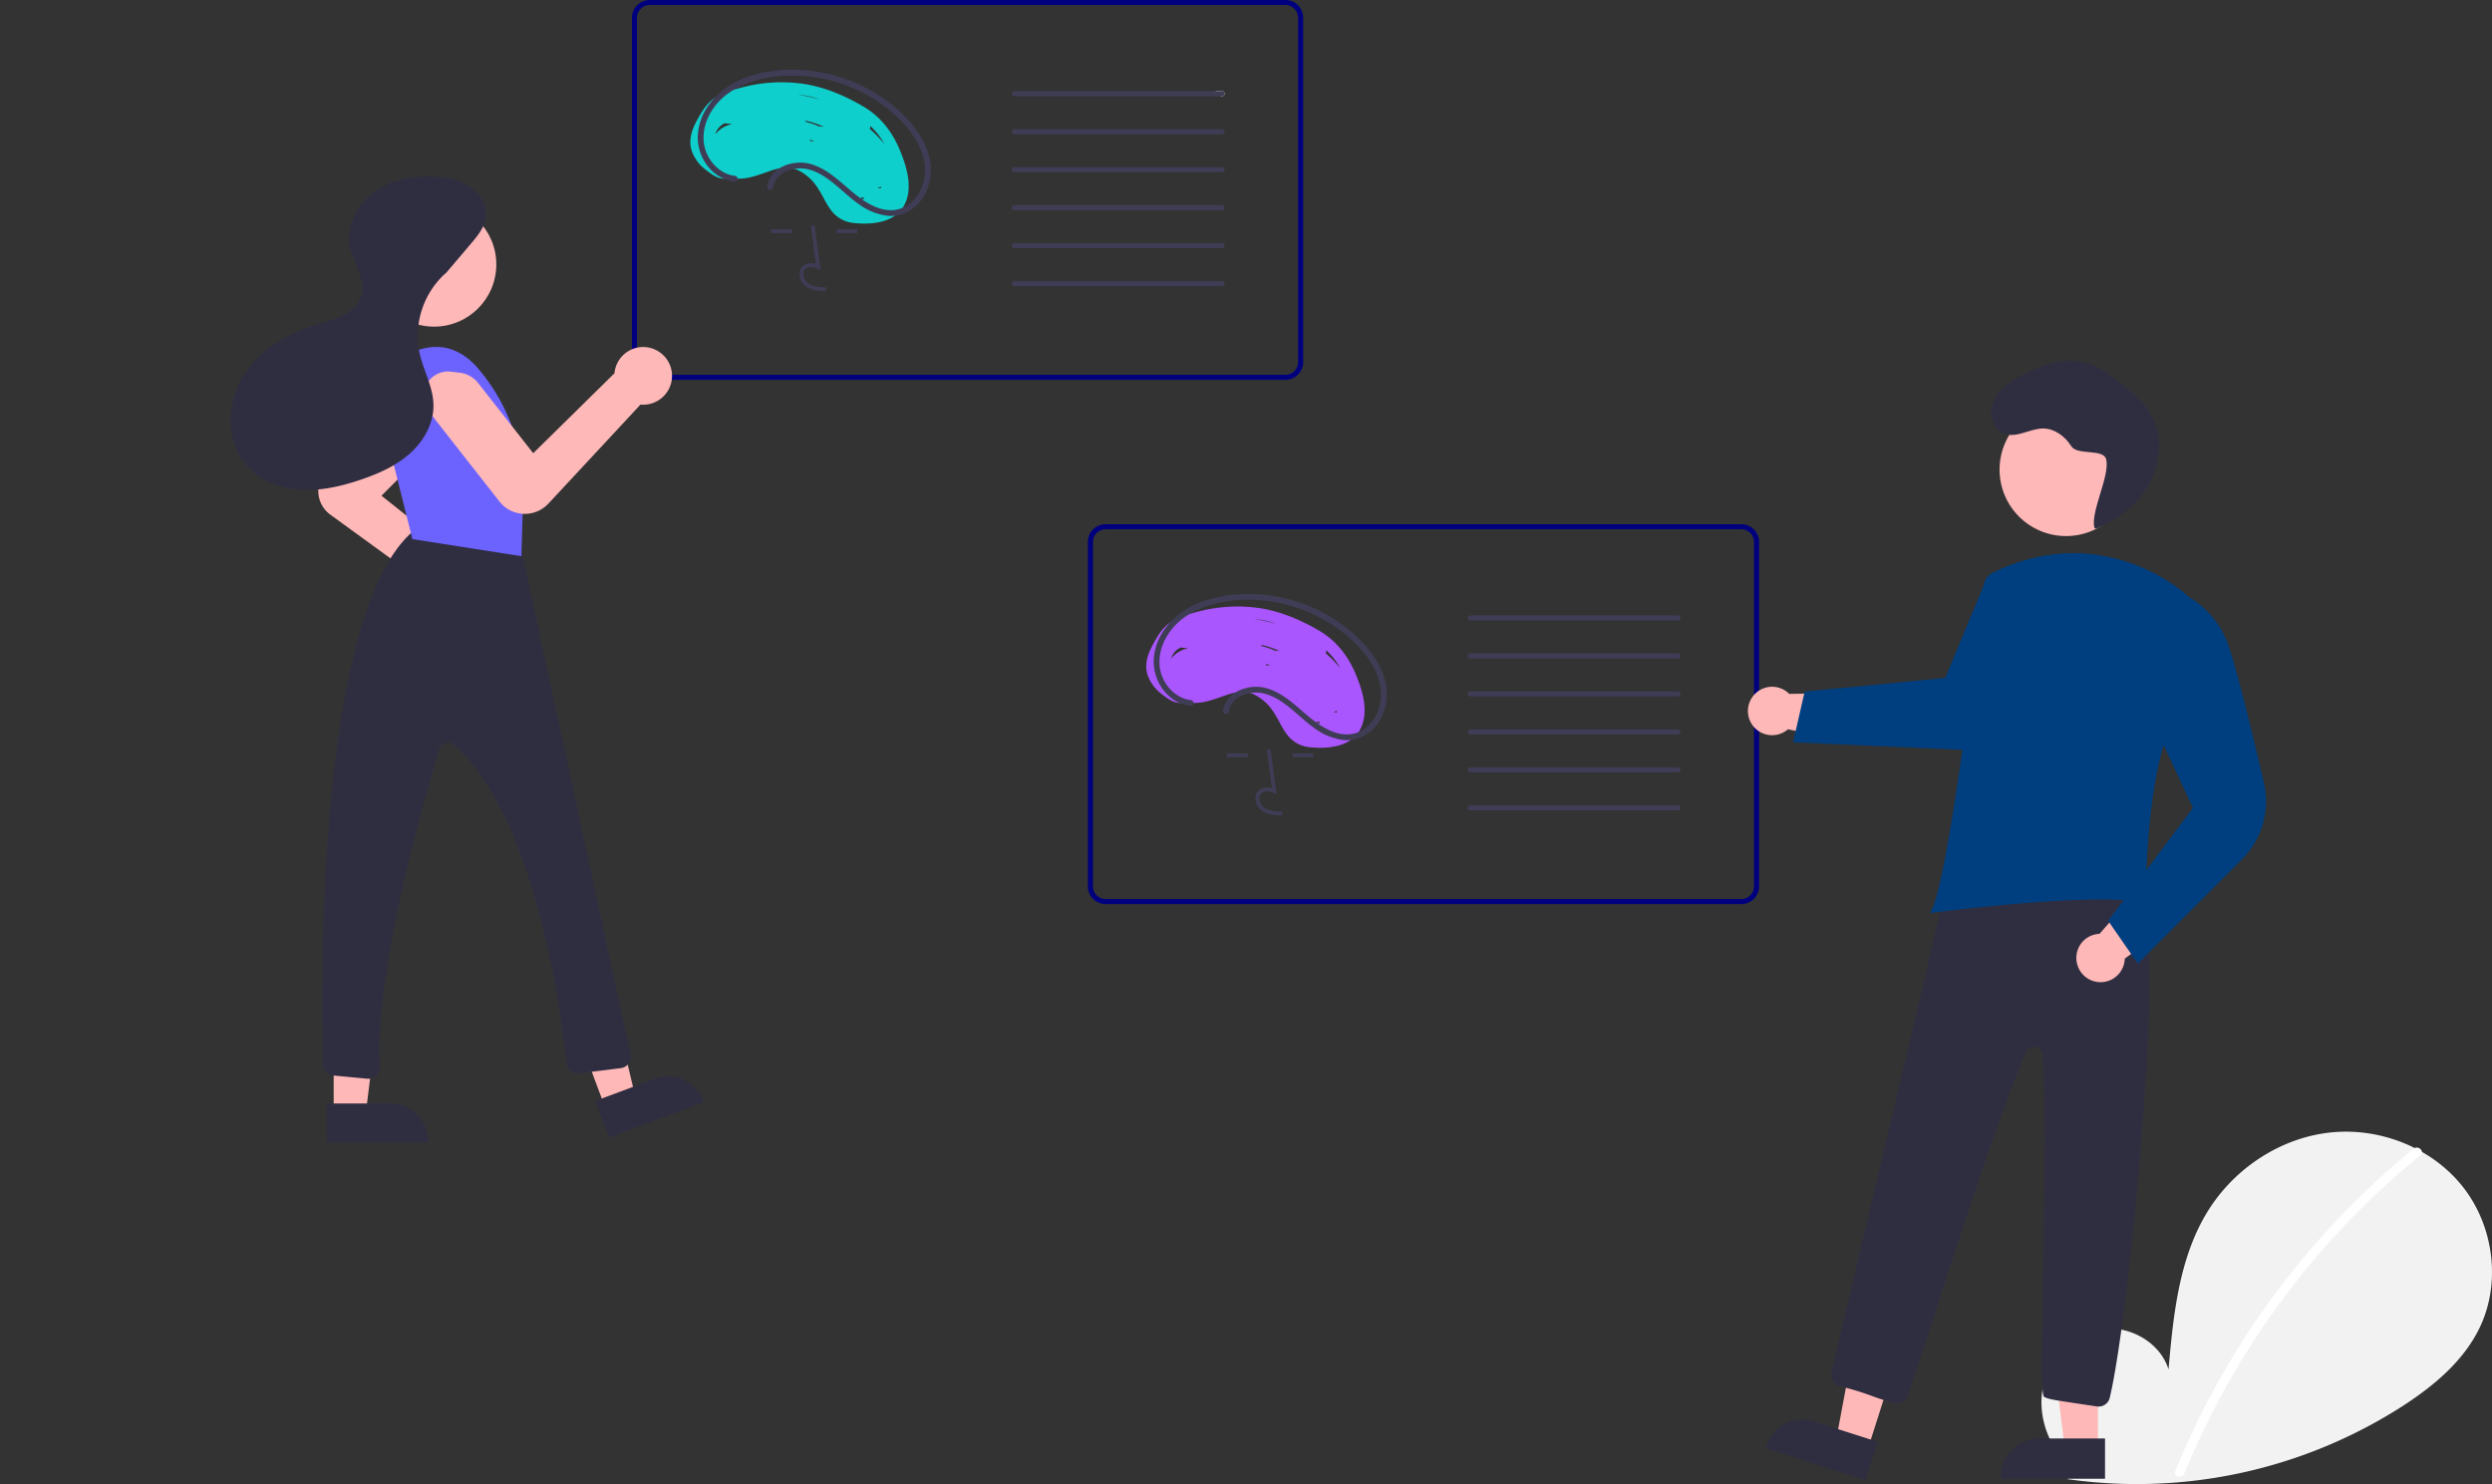 <svg width="983.864" height="586.046" xmlns="http://www.w3.org/2000/svg">

 <rect width="100%" height="100%" fill="#333333" stroke="none"/>

 <g>
  <title>background</title>
  <rect fill="none" id="canvas_background" height="602" width="802" y="-1" x="-1"/>
 </g>
 <g>
  <title>Layer 1</title>
  <path id="svg_1" fill="#f2f2f2" d="m819.238,581.297c-8.993,-7.599 -14.455,-19.602 -13.022,-31.288s10.305,-22.428 21.813,-24.91s24.628,4.388 28.123,15.63c1.924,-21.674 4.141,-44.257 15.664,-62.715c10.434,-16.713 28.507,-28.672 48.093,-30.811s40.208,5.941 52.424,21.4s15.206,37.934 6.651,55.682c-6.302,13.075 -17.914,22.805 -30.079,30.721a194.129,194.129 0 0 1 -132.772,29.046"/>
  <path id="svg_2" fill="#fff" d="m952.965,453.592a317.625,317.625 0 0 0 -44.264,43.954a318.55,318.55 0 0 0 -49.856,83.314c-0.898,2.2 2.675,3.158 3.562,0.982a316.759,316.759 0 0 1 93.17,-125.638c1.844,-1.502 -0.783,-4.102 -2.612,-2.612l-0,-0z"/>
  <path id="svg_3" fill="#f2f2f2" d="m483.5,37a1.003,1.003 0 0 1 -1,1l-0.48,0c-0.74,-0.64 -1.46,-1.31 -2.16,-2l2.64,0a1.003,1.003 0 0 1 1,1z"/>
  <path id="svg_4" fill="#00007f" d="m507.5,-0l-251,0a7.008,7.008 0 0 0 -7,7l0,136a7.008,7.008 0 0 0 7,7l251,0a7.008,7.008 0 0 0 7,-7l0,-136a7.008,7.008 0 0 0 -7,-7zm5,143a5.002,5.002 0 0 1 -5,5l-251,0a5.002,5.002 0 0 1 -5,-5l0,-136a5.002,5.002 0 0 1 5,-5l251,0a5.002,5.002 0 0 1 5,5l0,136z"/>
  <path id="svg_5" fill="#0fcfcc" d="m355.22,59.16c-2.99,-7.18 -7.64,-13.16 -14.4,-17.12c-7.09,-4.17 -15.2,-7.64 -23.36,-8.89a60.901,60.901 0 0 0 -24.48,1.37c-1.04,0.27 -2.12,0.56 -3.2,0.88a26.398,26.398 0 0 0 -7.9,3.5c-0.08,0.05 -0.16,0.1 -0.24,0.16c-3.1,2.28 -5.22,6.04 -6.96,9.41c-1.65,3.23 -2.69,6.79 -1.79,10.4a15.667,15.667 0 0 0 5.78,8.2c1.93,1.52 4.46,3.44 7.04,3.48a4.847,4.847 0 0 0 1.79,-0.3a2.418,2.418 0 0 0 0.51,-0.25a12.753,12.753 0 0 0 3.2,0.53c4.39,0.2 8.78,-1.66 13.29,-3.18a22.883,22.883 0 0 1 3.24,-0.87a12.128,12.128 0 0 1 5.95,0.2a8.784,8.784 0 0 1 1.05,0.37a19.201,19.201 0 0 1 8.12,7.19c1.91,2.84 3.17,6.07 5.27,8.8a12.498,12.498 0 0 0 8.85,5c5.24,0.58 11.82,0.3 16.33,-2.85a11.412,11.412 0 0 0 3.09,-3.14c0.08,-0.12 0.16,-0.24 0.23,-0.36c4.151,-6.83 1.43,-15.74 -1.41,-22.53zm-69.09,-10.49c1,0.11 2.01,0.23 3.01,0.34a11.097,11.097 0 0 0 -5.19,2.43a13.668,13.668 0 0 0 -1.57,1.57c0.02,-0.04 0.02,-0.09 0.04,-0.13a6.976,6.976 0 0 1 3.71,-4.21l0,-0zm60.29,25.4c0.18,-0.04 0.37,-0.07 0.55,-0.1a1.925,1.925 0 0 0 0.8,-0.32c0,0.03 0.01,0.07 0.01,0.1a3.141,3.141 0 0 0 0.03,0.4c-0.05,0.08 -0.09,0.16 -0.14,0.24c-0.42,-0.11 -0.83,-0.22 -1.25,-0.32l-0,-0zm-2.79,-24.32a30.18,30.18 0 0 1 5.59,7.16a47.686,47.686 0 0 0 -5.83,-5.97a3.046,3.046 0 0 0 0.24,-1.19l0,-0zm-2.43,28.37a1.711,1.711 0 0 0 -0.19,0.47c-0.27,0.01 -0.55,0.02 -0.83,0.02l-0.14,0c-0.01,-0.04 -0.03,-0.09 -0.04,-0.13c-0.06,-0.18 -0.11,-0.36 -0.17,-0.54c0.46,0.06 0.91,0.12 1.37,0.18l0,-0zm-21.38,-22.43a3.072,3.072 0 0 0 0.02,-0.61a1.696,1.696 0 0 0 0.75,0.32c0.03,0.01 0.07,0.01 0.1,0.02c0.19,0.11 0.37,0.21 0.56,0.32l-0.06,0.09c-0.46,-0.05 -0.92,-0.09 -1.37,-0.14l0,-0zm15.84,-4.98l-0.03,0c-0.66,-0.41 -1.32,-0.82 -1.99,-1.21c0.68,0.38 1.36,0.79 2.02,1.21l0,-0zm-3.68,18.74a1.508,1.508 0 0 0 -0.26,0.35c-0.05,-0.07 -0.09,-0.13 -0.14,-0.2a1.563,1.563 0 0 1 0.4,-0.15l0,-0zm-8.96,-19.59a3.059,3.059 0 0 0 -0.73,-0.43a31.202,31.202 0 0 0 -3.95,-1.23c-0.2,-0.19 -0.4,-0.38 -0.59,-0.58a30.612,30.612 0 0 1 3.36,0.85a38.583,38.583 0 0 1 4.15,1.6c-0.75,-0.08 -1.49,-0.15 -2.24,-0.21l-0,-0zm-7.62,-12.54a47.069,47.069 0 0 1 8.47,1.94c-0.28,-0.07 -0.56,-0.13 -0.84,-0.2c-2.65,-0.6 -5.35,-1.24 -8.07,-1.79c0.15,0.02 0.29,0.03 0.44,0.05l-0,-0z"/>
  <path id="svg_6" fill="#3f3d56" d="m326.173,114.977c-2.522,-0.07 -5.661,-0.159 -8.078,-1.924a6.204,6.204 0 0 1 -2.441,-4.633a4.173,4.173 0 0 1 1.419,-3.427a5.385,5.385 0 0 1 5.094,-0.733l-2.059,-15.048l1.512,-0.207l2.421,17.69l-1.262,-0.579c-1.463,-0.671 -3.472,-1.012 -4.721,0.042a2.68,2.68 0 0 0 -0.879,2.208a4.689,4.689 0 0 0 1.816,3.454c1.881,1.374 4.383,1.552 7.221,1.631l-0.043,1.525z"/>
  <rect id="svg_7" fill="#3f3d56" height="1.526" width="8.217" y="90.509" x="304.416"/>
  <rect id="svg_8" fill="#3f3d56" height="1.526" width="8.217" y="90.509" x="330.352"/>
  <path id="svg_9" fill="#3f3d56" d="m290.14,69.442c-6.617,-0.755 -11.742,-7.095 -12.305,-13.527c-0.67,-7.653 3.787,-14.921 9.902,-19.216c6.394,-4.491 14.361,-6.366 22.069,-6.779a60.652,60.652 0 0 1 41.459,13.665c5.776,4.797 11.17,10.908 13.214,18.288c1.775,6.41 0.331,13.672 -4.825,18.161a12.187,12.187 0 0 1 -9.352,2.879c-4,-0.415 -7.691,-2.519 -10.886,-4.842c-6.215,-4.519 -11.317,-10.813 -18.888,-13.175c-5.552,-1.731 -12.756,-0.207 -16.149,4.813a9.138,9.138 0 0 0 -1.459,3.828a1.185,1.185 0 0 0 0.799,1.408a1.151,1.151 0 0 0 1.408,-0.799c0.891,-6.323 8.666,-8.683 14.122,-7.239c7.955,2.106 13.296,9.204 19.822,13.715a24.088,24.088 0 0 0 11.544,4.608a14.334,14.334 0 0 0 10.072,-3.094c5.576,-4.403 7.708,-11.976 6.475,-18.794c-1.428,-7.896 -6.742,-14.663 -12.573,-19.902a62.893,62.893 0 0 0 -42.981,-15.878c-8.066,0.185 -16.482,1.85 -23.431,6.114c-6.74,4.135 -11.95,11.053 -12.631,19.095c-0.599,7.078 3.198,14.482 9.717,17.583a15.218,15.218 0 0 0 4.876,1.376c1.461,0.167 1.449,-2.123 0,-2.288l-0,0z"/>
  <path id="svg_10" fill="#3f3d56" d="m483.5,37a1.003,1.003 0 0 1 -1,1l-82,0a1,1 0 0 1 0,-2l82,0a1.003,1.003 0 0 1 1,1z"/>
  <path id="svg_11" fill="#3f3d56" d="m482.5,53l-82,0a1,1 0 0 1 0,-2l82,0a1,1 0 0 1 0,2z"/>
  <path id="svg_12" fill="#3f3d56" d="m482.5,68l-82,0a1,1 0 0 1 0,-2l82,0a1,1 0 0 1 0,2z"/>
  <path id="svg_13" fill="#3f3d56" d="m482.5,83l-82,0a1,1 0 0 1 0,-2l82,0a1,1 0 0 1 0,2z"/>
  <path id="svg_14" fill="#3f3d56" d="m482.5,98l-82,0a1,1 0 0 1 0,-2l82,0a1,1 0 0 1 0,2z"/>
  <path id="svg_15" fill="#3f3d56" d="m482.5,113l-82,0a1,1 0 0 1 0,-2l82,0a1,1 0 0 1 0,2z"/>
  <path id="svg_16" fill="#ffb8b8" d="m186.131,246.555a11.251,11.251 0 0 1 -7.551,-2.881a11.409,11.409 0 0 1 -3.811,-8.199l-44.376,-32.274a11.456,11.456 0 0 1 -1.363,-17.366l33.038,-33.038a9.734,9.734 0 0 1 16.618,6.883a22.143,22.143 0 0 1 -5.641,13.619l-22.432,22.433l35.209,28.065c0.108,-0.007 0.217,-0.013 0.327,-0.013a11.387,11.387 0 0 1 1.304,22.698a11.955,11.955 0 0 1 -1.322,0.074z"/>
  <polygon id="svg_17" fill="#ffb8b8" points="238.863 437.183 250.77 432.738 239.291 384.695 221.717 391.256 238.863 437.183"/>
  <path id="svg_18" fill="#2f2e41" transform="rotate(159.528 804.984,862.057) " d="m1149.53,1446.296l39.945,0a0,0 0 0 1 0,0l0,15.433a0,0 0 0 1 0,0l-25.058,0a14.887,14.887 0 0 1 -14.887,-14.887l0,-0.547a0,0 0 0 1 0,0z"/>
  <polygon id="svg_19" fill="#ffb8b8" points="131.741 439.363 144.451 439.363 150.497 390.339 131.739 390.34 131.741 439.363"/>
  <path id="svg_20" fill="#2f2e41" transform="rotate(179.997 406.076,1043.861) " d="m643.161,1636.569l39.945,0a0,0 0 0 1 0,0l0,15.433a0,0 0 0 1 0,0l-25.058,0a14.887,14.887 0 0 1 -14.887,-14.887l0,-0.547a0,0 0 0 1 0,0z"/>
  <path id="svg_21" fill="#2f2e41" d="m145.459,425.986q-0.214,0 -0.429,-0.021l-13.473,-1.283a4.501,4.501 0 0 1 -4.072,-4.353c-0.777,-29.176 -2.736,-176.429 35.157,-210.173a4.387,4.387 0 0 1 2.339,-1.057l0,-0c6.864,-0.941 30.02,-3.248 39.822,6.611a4.591,4.591 0 0 1 1.241,2.265l42.908,198.388a4.5,4.5 0 0 1 -3.84,5.417l-16.451,2.056a4.494,4.494 0 0 1 -5.034,-3.998c-1.637,-15.947 -11.473,-96.95 -44.436,-125.663a3.546,3.546 0 0 0 -3.316,-0.746a3.418,3.418 0 0 0 -2.365,2.327c-6.102,19.966 -25.835,88.021 -23.568,125.461a4.492,4.492 0 0 1 -4.484,4.769l0,0z"/>
  <circle id="svg_22" fill="#ffb8b8" r="24.561" cy="104.421" cx="171.388"/>
  <path id="svg_23" fill="#6c63ff" d="m147.272,150.677s22.808,-26.954 41.468,-5.184l0,0a74.113,74.113 0 0 1 17.809,50.432l-0.704,23.693l-43.023,-6.739l-15.551,-62.203z"/>
  <path id="svg_24" fill="#ffb8b8" d="m207.208,202.906q-0.268,0 -0.538,-0.011a12.713,12.713 0 0 1 -9.481,-4.862l-27.916,-35.593a9.735,9.735 0 0 1 8.828,-15.672l3.93,0.475a11.157,11.157 0 0 1 6.47,3.645l22.021,28.077l32.087,-31.586c0.006,-0.108 0.013,-0.217 0.026,-0.326a11.386,11.386 0 1 1 10.242,12.7l-36.353,39.092a12.71,12.71 0 0 1 -9.318,4.061z"/>
  <path id="svg_25" fill="#2f2e41" d="m175.369,108.67l10.552,-12.432c2.719,-3.204 5.564,-6.693 5.949,-10.878c0.422,-4.587 -2.369,-9.046 -6.183,-11.629s-8.499,-3.555 -13.091,-3.911c-8.518,-0.661 -17.482,0.746 -24.484,5.641s-11.584,13.733 -9.876,22.104c1.344,6.592 6.298,12.906 4.373,19.352c-2.107,7.053 -10.747,9.217 -17.801,11.32c-11.84,3.53 -23.146,10.48 -29.352,21.164s-6.178,25.417 2.094,34.595c5.356,5.943 13.434,8.948 21.422,9.401s15.938,-1.429 23.514,-4.002c6.977,-2.37 13.878,-5.418 19.37,-10.329s9.449,-11.939 9.278,-19.306c-0.163,-7.02 -3.924,-13.414 -5.468,-20.264a33.255,33.255 0 0 1 10.395,-31.73"/>
  <path id="svg_26" fill="#00007f" d="m687.5,357l-251,0a7.008,7.008 0 0 1 -7,-7l0,-136a7.008,7.008 0 0 1 7,-7l251,0a7.008,7.008 0 0 1 7,7l0,136a7.008,7.008 0 0 1 -7,7zm-251,-148a5.006,5.006 0 0 0 -5,5l0,136a5.006,5.006 0 0 0 5,5l251,0a5.006,5.006 0 0 0 5,-5l0,-136a5.006,5.006 0 0 0 -5,-5l-251,0z"/>
  <path id="svg_27" fill="#aa56ff" d="m535.224,266.157c-2.996,-7.172 -7.649,-13.154 -14.403,-17.12c-7.096,-4.166 -15.197,-7.635 -23.358,-8.887a60.934,60.934 0 0 0 -24.483,1.37c-3.849,0.997 -8.091,2.155 -11.337,4.541c-3.103,2.281 -5.229,6.035 -6.959,9.406c-1.658,3.23 -2.691,6.787 -1.794,10.405a15.65,15.65 0 0 0 5.784,8.2c2.362,1.866 5.666,4.337 8.826,3.18a2.462,2.462 0 0 0 0.51,-0.258c5.457,1.66 10.883,-0.754 16.485,-2.645c3.404,-1.149 6.828,-1.73 10.247,-0.296a19.194,19.194 0 0 1 8.12,7.181c1.912,2.846 3.17,6.078 5.268,8.806a12.514,12.514 0 0 0 8.845,4.995c6.769,0.757 15.752,0.06 19.652,-6.349c4.155,-6.829 1.436,-15.734 -1.403,-22.531zm-69.093,-10.488q1.506,0.171 3.012,0.341a11.137,11.137 0 0 0 -5.191,2.434a13.224,13.224 0 0 0 -1.569,1.568c0.014,-0.046 0.022,-0.089 0.037,-0.136a7.005,7.005 0 0 1 3.711,-4.207zm33.704,6.411a1.723,1.723 0 0 0 0.757,0.323c0.032,0.005 0.064,0.011 0.096,0.017q0.28,0.161 0.562,0.318c-0.021,0.029 -0.037,0.062 -0.057,0.092c-0.459,-0.047 -0.918,-0.093 -1.377,-0.139a2.416,2.416 0 0 0 0.02,-0.611zm12.149,14.367a2.011,2.011 0 0 0 -0.267,0.352q-0.068,-0.098 -0.135,-0.196a1.33,1.33 0 0 1 0.402,-0.156zm7.847,8.492q0.682,0.09 1.365,0.179a1.724,1.724 0 0 0 -0.185,0.473c-0.322,0.011 -0.647,0.016 -0.973,0.017l-0.207,-0.67zm6.59,-3.873l0.549,-0.094a1.999,1.999 0 0 0 0.803,-0.319c0.001,0.032 0.004,0.065 0.005,0.097c0.004,0.11 0.014,0.246 0.028,0.402c-0.045,0.079 -0.09,0.157 -0.138,0.234q-0.623,-0.16 -1.247,-0.32zm-23.402,-24.201a2.621,2.621 0 0 0 -0.731,-0.43a31.61,31.61 0 0 0 -3.951,-1.236q-0.302,-0.283 -0.589,-0.582a31.808,31.808 0 0 1 3.357,0.854a39.087,39.087 0 0 1 4.154,1.598q-1.121,-0.125 -2.24,-0.204zm12.606,0.845q-0.987,-0.617 -1.986,-1.211q1.024,0.577 2.019,1.21l-0.034,0.001zm13.592,6.203a47.422,47.422 0 0 0 -5.83,-5.971a2.903,2.903 0 0 0 0.241,-1.19a29.961,29.961 0 0 1 5.589,7.161zm-25.349,-17.658c-0.279,-0.064 -0.557,-0.129 -0.836,-0.192c-2.65,-0.598 -5.349,-1.243 -8.073,-1.789c0.146,0.017 0.292,0.031 0.438,0.05a47.032,47.032 0 0 1 8.472,1.932z"/>
  <path id="svg_28" fill="#3f3d56" d="m506.173,321.977c-2.522,-0.07 -5.661,-0.159 -8.078,-1.924a6.204,6.204 0 0 1 -2.441,-4.633a4.173,4.173 0 0 1 1.419,-3.427a5.385,5.385 0 0 1 5.094,-0.733l-2.059,-15.048l1.512,-0.207l2.421,17.69l-1.262,-0.579c-1.463,-0.671 -3.472,-1.012 -4.721,0.042a2.68,2.68 0 0 0 -0.879,2.208a4.689,4.689 0 0 0 1.816,3.454c1.881,1.374 4.383,1.552 7.221,1.631l-0.043,1.525z"/>
  <rect id="svg_29" fill="#3f3d56" height="1.526" width="8.217" y="297.509" x="484.416"/>
  <rect id="svg_30" fill="#3f3d56" height="1.526" width="8.217" y="297.509" x="510.352"/>
  <path id="svg_31" fill="#3f3d56" d="m470.14,276.442c-6.617,-0.755 -11.742,-7.095 -12.305,-13.527c-0.67,-7.653 3.787,-14.921 9.902,-19.216c6.394,-4.491 14.361,-6.366 22.069,-6.779a60.652,60.652 0 0 1 41.459,13.665c5.776,4.797 11.17,10.908 13.214,18.288c1.775,6.41 0.331,13.672 -4.825,18.161a12.187,12.187 0 0 1 -9.352,2.879c-4,-0.415 -7.691,-2.519 -10.886,-4.842c-6.215,-4.519 -11.317,-10.813 -18.888,-13.175c-5.552,-1.731 -12.756,-0.207 -16.149,4.813a9.138,9.138 0 0 0 -1.459,3.828a1.185,1.185 0 0 0 0.799,1.408a1.151,1.151 0 0 0 1.408,-0.799c0.891,-6.323 8.666,-8.683 14.122,-7.239c7.955,2.106 13.296,9.204 19.822,13.715a24.088,24.088 0 0 0 11.544,4.608a14.334,14.334 0 0 0 10.072,-3.094c5.576,-4.403 7.708,-11.976 6.475,-18.794c-1.428,-7.896 -6.742,-14.663 -12.573,-19.902a62.893,62.893 0 0 0 -42.981,-15.878c-8.066,0.185 -16.482,1.85 -23.431,6.114c-6.74,4.135 -11.95,11.053 -12.631,19.095c-0.599,7.078 3.198,14.482 9.717,17.583a15.218,15.218 0 0 0 4.876,1.376c1.461,0.167 1.449,-2.123 0,-2.288l-0,0z"/>
  <path id="svg_32" fill="#3f3d56" d="m662.5,245l-82,0a1,1 0 0 1 0,-2l82,0a1,1 0 0 1 0,2z"/>
  <path id="svg_33" fill="#3f3d56" d="m662.5,260l-82,0a1,1 0 0 1 0,-2l82,0a1,1 0 0 1 0,2z"/>
  <path id="svg_34" fill="#3f3d56" d="m662.5,275l-82,0a1,1 0 0 1 0,-2l82,0a1,1 0 0 1 0,2z"/>
  <path id="svg_35" fill="#3f3d56" d="m662.5,290l-82,0a1,1 0 0 1 0,-2l82,0a1,1 0 0 1 0,2z"/>
  <path id="svg_36" fill="#3f3d56" d="m662.5,305l-82,0a1,1 0 0 1 0,-2l82,0a1,1 0 0 1 0,2z"/>
  <path id="svg_37" fill="#3f3d56" d="m662.5,320l-82,0a1,1 0 0 1 0,-2l82,0a1,1 0 0 1 0,2z"/>
  <circle id="svg_38" fill="#ffb8b8" r="26.239" cy="185.437" cx="815.686"/>
  <polygon id="svg_39" fill="#ffb8b8" points="737.487 572.021 725.009 568.044 734.412 518.019 752.829 523.889 737.487 572.021"/>
  <path id="svg_40" fill="#2f2e41" d="m716.666,561.452l24.633,7.851a0,0 0 0 1 0,0l-4.83,15.153a0,0 0 0 1 0,0l-39.219,-12.5a0,0 0 0 1 0,0l0.181,-0.567a14.586,14.586 0 0 1 19.235,-9.937z"/>
  <polygon id="svg_41" fill="#ffb8b8" points="828.277 571.762 815.179 571.762 808.946 521.244 828.277 521.244 828.277 571.762"/>
  <path id="svg_42" fill="#2f2e41" d="m805.229,568.02l25.854,0a0,0 0 0 1 0,0l0,15.904a0,0 0 0 1 0,0l-41.163,0a0,0 0 0 1 0,0l0,-0.595a15.309,15.309 0 0 1 15.309,-15.309z"/>
  <path id="svg_43" fill="#2f2e41" d="m827.893,555.368l-4.42,-0.66c-13.407,-1.998 -14.21,-2.117 -16.338,-3.052c-1.087,-0.478 -1.163,-7.693 -0.511,-48.256c0.479,-29.774 1.075,-66.83 -0.083,-86.723a3.499,3.499 0 0 0 -6.703,-1.181c-9.976,23.037 -26.712,74.59 -37.787,108.704c-3.852,11.867 -6.895,21.239 -8.82,26.857a4.524,4.524 0 0 1 -5.354,2.898c-9.114,-2.278 -8.505,-3.247 -21.486,-6.604a4.489,4.489 0 0 1 -3.282,-5.282c2.348,-11.072 45.314,-190.6 48.603,-207.666a4.502,4.502 0 0 1 5.305,-3.572c9.674,1.949 15.559,4.017 25.119,6.017c10.315,2.158 20.982,4.389 31.386,6.472l0,0a4.463,4.463 0 0 1 2.619,1.605c2.574,3.251 6.392,5.077 10.434,7.009c2.725,1.303 -3.45,1.185 -1.077,3.064c9.61,7.607 -4.209,162.088 -12.56,196.978a4.515,4.515 0 0 1 -5.047,3.391l0,-0z"/>
  <path id="svg_44" fill="#ffb8b8" d="m819.984,380.28a9.497,9.497 0 0 1 8.896,-11.53l21.208,-23.938l13.17,15.91l-24.389,17.817a9.549,9.549 0 0 1 -18.885,1.74l0,0z"/>
  <path id="svg_45" fill="#2f2e41" d="m826.869,208.396c-1.532,-6.5 6.212,-20.487 4.68,-26.987c-1.037,-4.402 -11.389,-1.41 -13.804,-5.233s-6.462,-6.921 -10.984,-6.972c-5.198,-0.058 -10.313,3.797 -15.237,2.131c-4.979,-1.685 -6.57,-8.503 -4.369,-13.276s6.943,-7.814 11.627,-10.198c7.978,-4.058 17.266,-7.022 25.805,-4.337c5.161,1.623 9.477,5.14 13.653,8.58c3.807,3.136 7.678,6.342 10.339,10.495c5.213,8.135 4.899,19.096 0.444,27.669s-12.573,14.865 -21.519,18.517"/>
  <path id="svg_46" fill="#003f7f" d="m762.441,359.663c2.832,-4.731 7.132,-26.897 12.434,-64.104c3.61,-25.399 6.755,-51.206 8.316,-64.389a6.339,6.339 0 0 1 3.56,-5.001q1.519,-0.733 3.02,-1.388c12.923,-5.621 26.02,-7.483 38.924,-5.536a70.619,70.619 0 0 1 34.919,15.911l0.117,0.111l0.03,0.158c0.056,0.293 5.476,29.498 -5.625,49.229c-10.948,19.469 -11.076,71.026 -11.076,71.545l0,0.663l-0.637,-0.182c-17.032,-4.867 -82.825,3.647 -83.488,3.734l-1.024,0.134l0.531,-0.886z"/>
  <path id="svg_47" fill="#003f7f" d="m832.332,363.619l33.457,-44.609l-17.252,-36.97l1.253,-43.846l14.144,-2.613l0.15,0.075a35.606,35.606 0 0 1 15.128,17.625c3.142,7.855 9.659,34.581 14.573,55.618a32.501,32.501 0 0 1 -8.723,30.558l-41.042,41.043l-11.686,-16.88z"/>
  <path id="svg_48" fill="#ffb8b8" d="m691.878,275.211a9.497,9.497 0 0 1 14.513,-1.211l31.977,-0.492l-2.861,20.455l-29.605,-5.985a9.549,9.549 0 0 1 -14.024,-12.767z"/>
  <path id="svg_49" fill="#003f7f" d="m707.929,293.103l4.574,-20.016l55.5,-5.396l15.215,-36.592l0.445,-1.081l5.98,-5.157l0.127,-0.08c12.923,-5.621 26.019,-7.483 38.925,-5.536l0.453,0.069l-0.029,0.457a36.048,36.048 0 0 1 -3.539,13.486c-5.741,11.908 -41.064,62.529 -41.42,63.039l-0.157,0.226l-76.074,-3.419z"/>
 </g>
</svg>